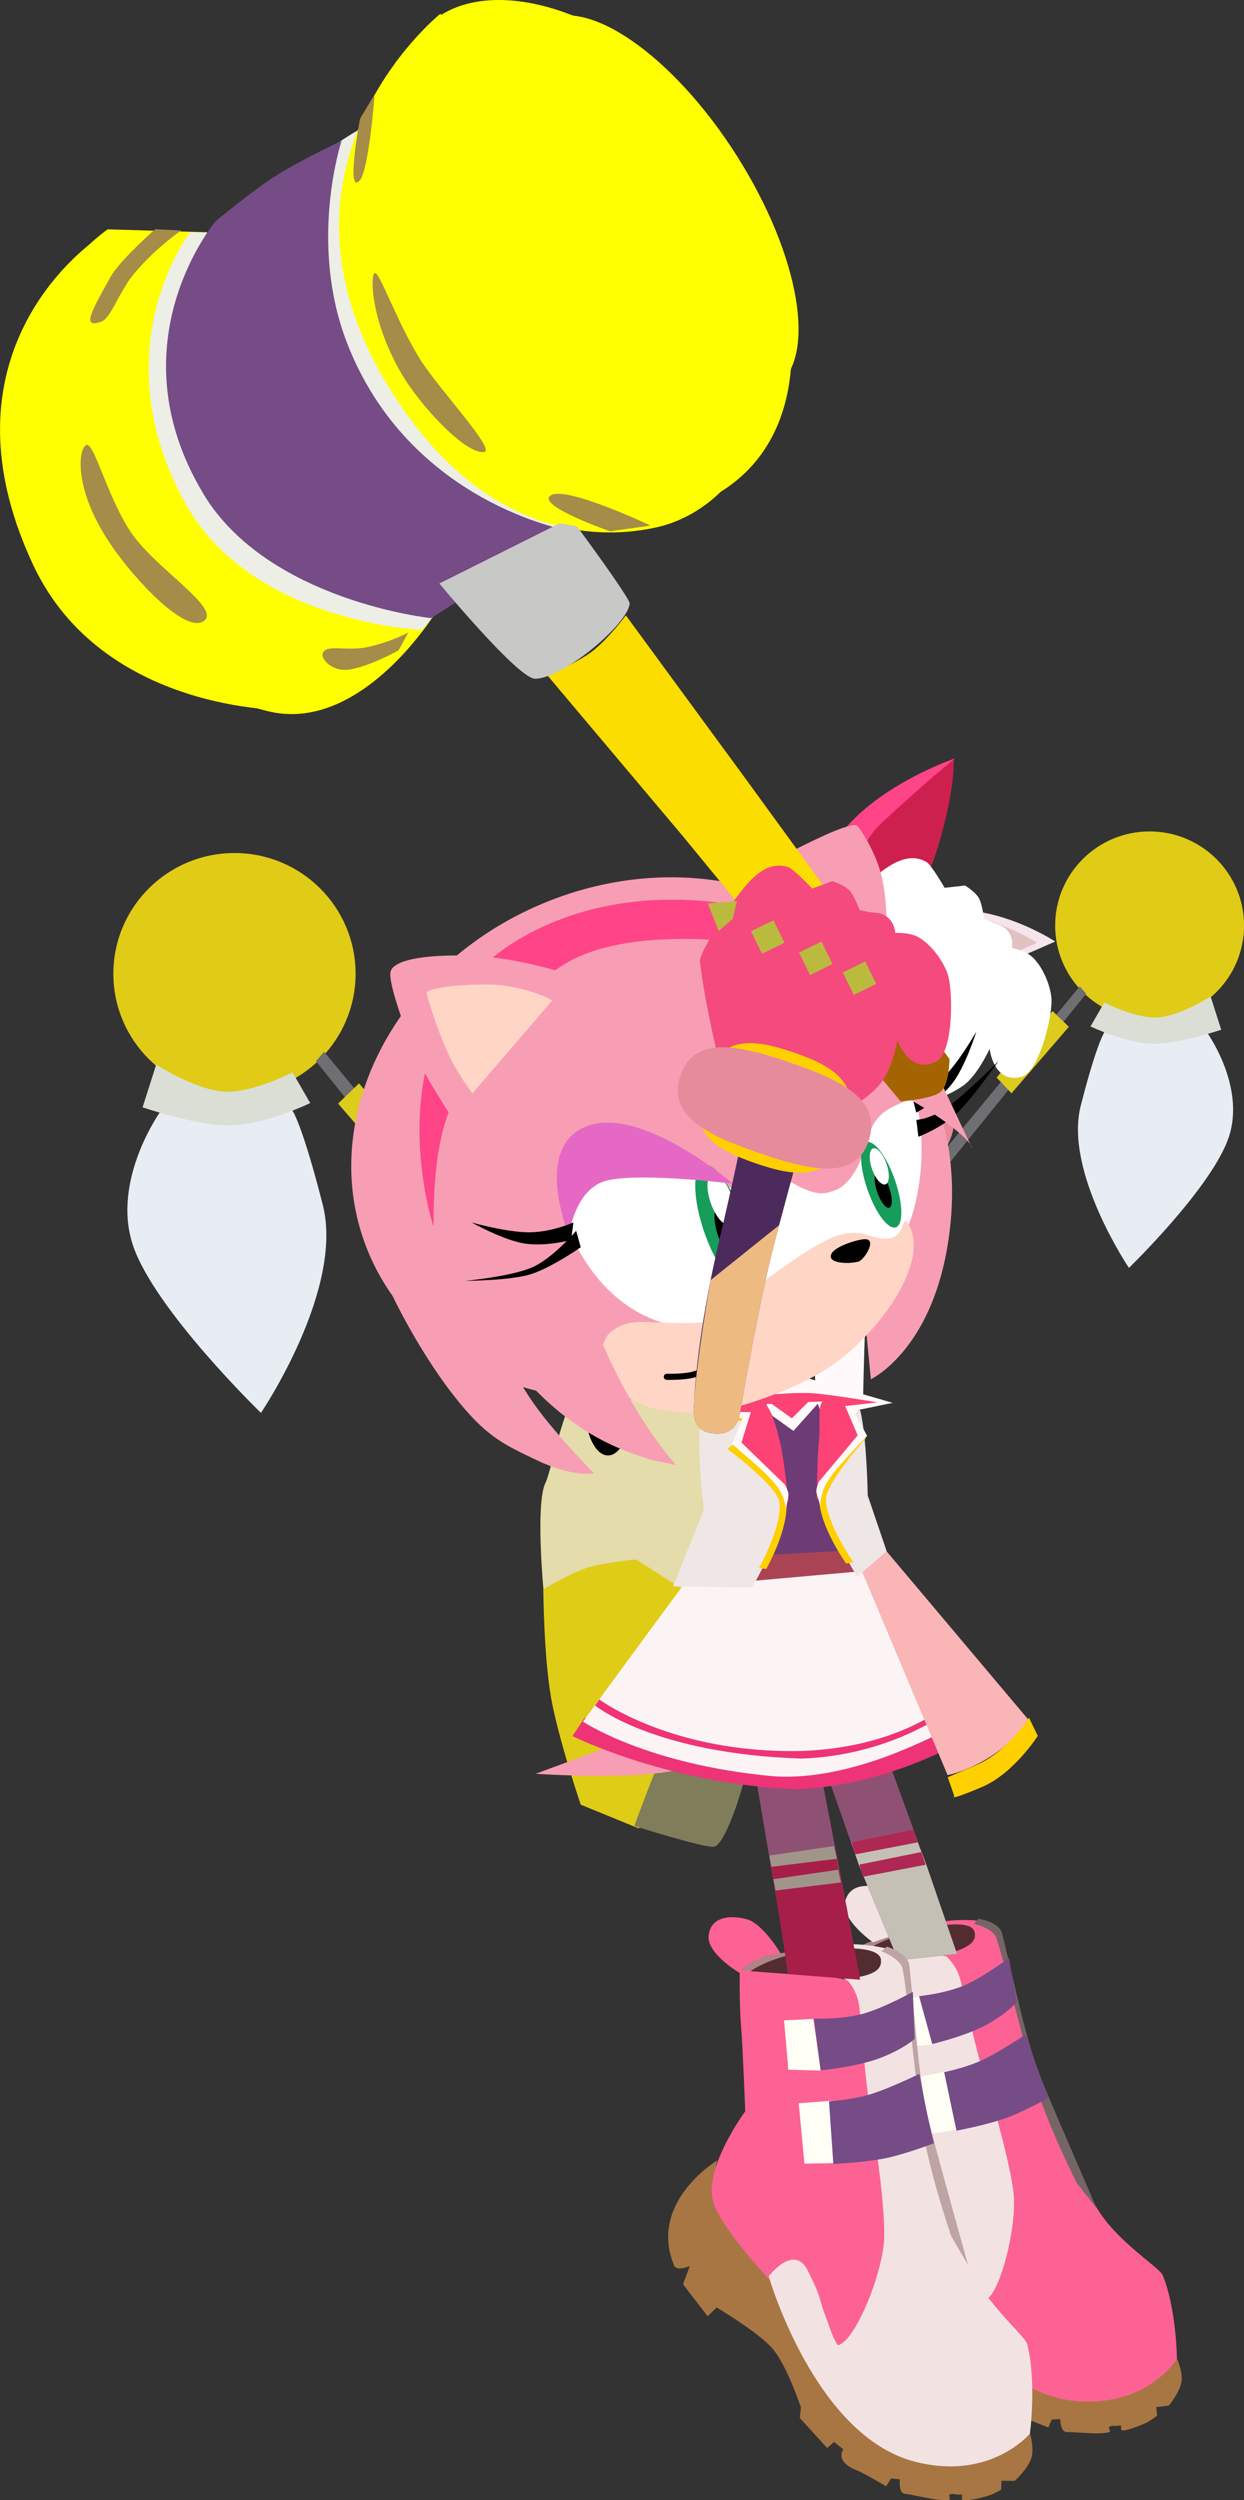 <svg version="1.1" xmlns="http://www.w3.org/2000/svg" xmlns:xlink="http://www.w3.org/1999/xlink" width="25.461" height="51.161" viewBox="0,0,25.461,51.161"><rect x="0" y="0" width="25.461" height="51.161" fill="#333333" stroke="none"/><g transform="translate(-224.111,-148.491)"><g data-paper-data="{&quot;isPaintingLayer&quot;:true}" fill-rule="nonzero" stroke-miterlimit="10" stroke-dasharray="" stroke-dashoffset="0" style="mix-blend-mode: normal"><g data-paper-data="{&quot;index&quot;:null}" stroke="none" stroke-width="0" stroke-linecap="butt" stroke-linejoin="miter"><g data-paper-data="{&quot;index&quot;:null}"><path d="M243.628,164.017c0,0 0.049,0.457 -0.248,1.558c-0.592,2.196 -1.808,2.402 -1.808,2.402c0,0 -0.548,-0.708 -0.143,-1.745c0.416,-1.062 2.198,-2.216 2.198,-2.216z" data-paper-data="{&quot;index&quot;:null}" fill="#ce204f"/><path d="M242.127,165.358c-0.83,0.783 -0.583,2.564 -0.583,2.564c0,0 -1.552,-1.1 0.069,-2.695c0.813,-0.8 2.048,-1.219 2.048,-1.219c0,0 -0.704,0.567 -1.534,1.35z" fill="#ff4488"/></g><g data-paper-data="{&quot;index&quot;:null}"><path d="M241.657,168.075c0,0 0.791,-0.709 1.42,-0.886c1.244,-0.351 2.631,0.568 2.631,0.568c0,0 -1.227,0.543 -2.021,0.869c-1.084,0.445 -2.03,-0.551 -2.03,-0.551z" fill="#f5e4ec"/><path d="M243.144,167.309c1.037,-0.293 2.192,0.474 2.192,0.474c0,0 -1.022,0.452 -1.684,0.724c-0.903,0.371 -1.692,-0.459 -1.692,-0.459c0,0 0.659,-0.59 1.183,-0.738z" fill="#e2c1c1"/></g></g><g data-paper-data="{&quot;index&quot;:null}" stroke-width="0" stroke-linecap="butt" stroke-linejoin="miter"><g data-paper-data="{&quot;index&quot;:null}"><path d="M247.64,169.356c-1.067,0 -1.933,-0.862 -1.933,-1.926c0,-1.063 0.865,-1.926 1.933,-1.926c1.067,0 1.933,0.862 1.933,1.926c0,1.063 -0.865,1.926 -1.933,1.926z" fill="#e0cb17" stroke="none"/><path d="M247.711,169.255c-0.659,0 -1.194,-0.533 -1.194,-1.19c0,-0.657 0.535,-1.19 1.194,-1.19c0.659,0 1.194,0.533 1.194,1.19c0,0.657 -0.535,1.19 -1.194,1.19z" fill="#e0cb17" stroke="#000000"/><path d="M247.217,174.435c0,0 -1.331,-1.967 -0.986,-3.32c0.333,-1.302 0.486,-1.505 0.486,-1.505l2.103,0.015c0,0 0.786,1.097 0.442,2.131c-0.344,1.033 -2.045,2.679 -2.045,2.679z" fill="#e8edf4" stroke="#000000"/><path d="M247.738,169.85c-0.584,-0.003 -1.307,-0.356 -1.307,-0.356l0.282,-0.49c0,0 0.638,0.333 1.092,0.307c0.454,-0.026 1.083,-0.43 1.083,-0.43l0.218,0.681c0,0 -0.857,0.29 -1.369,0.288z" fill="#dbded5" stroke="#000000"/></g><g data-paper-data="{&quot;index&quot;:null}" stroke="none"><path d="M242.045,174.358c0,0.418 -0.163,0.756 -0.364,0.756c-0.201,0 -0.364,-0.339 -0.364,-0.756c0,-0.418 0.163,-0.756 0.364,-0.756c0.201,0 0.364,0.339 0.364,0.756z" fill="#000000"/><path d="M240.275,178.877c0.21,0 0.987,2.147 0.987,2.147c0,0 -1.05,0.333 -1.26,0.333c-0.21,0 -0.562,-1.208 -0.562,-1.391c0,-0.184 0.625,-1.089 0.835,-1.089z" fill="#807d5a"/><path d="M241.444,174.885l-0.101,-0.313l4.867,-5.898l0.132,0.151z" fill="#6e6e73"/><path d="M245.653,169.179l0.334,0.323l-1.174,1.361l-0.304,-0.323z" fill="#ddcb1e"/></g></g><g data-paper-data="{&quot;index&quot;:null}" stroke-width="0" stroke-linecap="butt" stroke-linejoin="miter"><g data-paper-data="{&quot;index&quot;:null}"><path d="M226.431,168.416c0,-1.364 1.11,-2.47 2.479,-2.47c1.369,0 2.479,1.106 2.479,2.47c0,1.364 -1.11,2.47 -2.479,2.47c-1.369,0 -2.479,-1.106 -2.479,-2.47z" fill="#e0cb17" stroke="none"/><path d="M227.287,169.231c0,-0.843 0.686,-1.526 1.532,-1.526c0.846,0 1.532,0.683 1.532,1.526c0,0.843 -0.686,1.526 -1.532,1.526c-0.846,0 -1.532,-0.683 -1.532,-1.526z" fill="#e0cb17" stroke="#000000"/><path d="M226.83,173.965c-0.442,-1.326 0.566,-2.733 0.566,-2.733l2.698,-0.019c0,0 0.197,0.26 0.623,1.931c0.443,1.735 -1.265,4.258 -1.265,4.258c0,0 -2.181,-2.111 -2.623,-3.437z" fill="#e8edf4" stroke="#000000"/><path d="M228.785,171.52c-0.656,0.003 -1.756,-0.37 -1.756,-0.37l0.279,-0.874c0,0 0.806,0.519 1.389,0.552c0.583,0.033 1.401,-0.394 1.401,-0.394l0.362,0.628c0,0 -0.927,0.454 -1.676,0.457z" fill="#dbded5" stroke="#000000"/></g><g data-paper-data="{&quot;index&quot;:null}" stroke="none"><path d="M235.274,178.837c0.206,-0.424 0.5,-2.891 1.791,-2.852c0.2,0.006 1.747,1.304 1.981,2.35c0.319,1.424 -0.696,2.713 -0.696,2.713l-3.115,-0.019c0,0 -0.167,-1.768 0.039,-2.192z" fill="#e4dcaa"/><path d="M236.555,176.333c0.258,0 0.467,0.434 0.467,0.97c0,0.536 -0.209,0.97 -0.467,0.97c-0.258,0 -0.467,-0.434 -0.467,-0.97c0,-0.536 0.209,-0.97 0.467,-0.97z" fill="#000000"/><path d="M235.387,183.213c-0.147,-0.848 -0.156,-2.199 -0.156,-2.199c0,0 0.566,-0.345 0.931,-0.453c0.364,-0.107 0.968,-0.159 0.968,-0.159l1.231,0.785c0,0 0.206,2.988 0.219,3.37c0.026,0.771 -1.402,1.345 -1.402,1.345l-1.181,-0.483c0,0 -0.463,-1.36 -0.611,-2.207z" fill="#dfcc17"/><path d="M237.093,185.855c0,0 0.997,-2.755 1.266,-2.755c0.269,0 1.071,1.161 1.071,1.397c0,0.236 -0.452,1.785 -0.72,1.785c-0.269,0 -1.616,-0.427 -1.616,-0.427z" fill="#807d5a"/><path d="M230.576,170.206l0.169,-0.194l6.244,7.566l-0.13,0.401z" fill="#6e6e73"/><path d="M232.926,172.405l-0.389,0.414l-1.506,-1.746l0.428,-0.414z" fill="#ddcb1e"/></g></g><g data-paper-data="{&quot;index&quot;:null}" stroke="none" stroke-width="0" stroke-linecap="butt" stroke-linejoin="miter"><g><path d="M241.44,192.326c0,0 -0.076,0.37 0.121,0.792c0.239,0.513 0.748,0.661 1.264,1.376c1.119,1.55 1.281,3.283 4.533,2.797c0.353,-0.139 0.825,-0.574 0.825,-0.574c0,0 0.142,0.296 0.11,0.509c-0.032,0.214 -0.259,0.489 -0.259,0.489l-0.258,0.032l0.017,0.174c0,0 -0.134,0.112 -0.29,0.177c-0.155,0.064 -0.341,0.131 -0.411,0.126c-0.085,-0.006 0.021,-0.126 -0.088,-0.099c-0.067,0.017 -0.099,-0.005 -0.162,0.012c-0.098,0.026 0.052,0.109 -0.051,0.128c-0.265,0.049 -0.677,-0.016 -0.841,-0.007c-0.137,0.007 -0.139,-0.266 -0.139,-0.266l-0.173,0.008l-0.073,0.164c0,0 -0.461,-0.194 -0.609,-0.23c-0.463,-0.11 -0.317,-0.368 -0.317,-0.368l-0.198,-0.117l-0.117,0.136l-0.609,-0.506l-0.007,-0.207c0,0 -0.381,-0.766 -0.697,-1.049c-0.316,-0.284 -1.198,-0.653 -1.198,-0.653l-0.15,0.194l-0.56,-0.551l0.082,-0.369c0,0 -0.238,0.142 -0.302,0.034c-0.685,-1.157 0.554,-2.151 0.554,-2.151z" data-paper-data="{&quot;index&quot;:null}" fill="#a87643"/><path d="M244.852,193.033c0.407,1.736 -0.498,2.664 -0.498,2.664c0,0 -2.476,-1.71 -2.877,-2.542c-0.299,-0.62 0.368,-1.845 0.368,-1.845c0,0 -0.219,-1.237 -0.31,-1.635c-0.091,-0.398 -0.177,-1.086 -0.177,-1.086c0,0 1.798,-0.188 2.177,-0.055c0.29,0.114 1.084,3.505 1.317,4.499z" data-paper-data="{&quot;index&quot;:null}" fill="#f3e2e2"/><path d="M242.779,188.03c0.099,-0.147 0.83,-0.343 1.61,-0.202c0.234,0.042 0.335,1.341 0.834,2.864c0.279,0.85 0.904,2.066 1.242,2.801c0.363,0.789 1.369,1.376 1.444,1.556c0.27,0.65 0.298,1.708 0.287,1.72c-0.006,0.007 -0.64,1.021 -2.149,0.844c-2.002,-0.236 -3.308,-3.182 -3.308,-3.182c0,0 0.393,-0.697 0.728,-0.23c0.405,0.587 0.266,0.483 0.528,0.944c0.084,0.18 0.239,0.442 0.271,0.427c0.331,-0.151 0.665,-1.564 0.589,-2.209c-0.061,-0.523 -0.324,-1.526 -0.595,-2.383c-0.238,-0.753 -0.364,-1.51 -0.501,-2.003c-0.083,-0.3 -0.29,-0.461 -0.29,-0.461c0,0 -0.852,-0.247 -0.693,-0.484z" data-paper-data="{&quot;index&quot;:null}" fill="#fc6293"/><path d="M246.154,193.168c0,0 -0.617,-1.209 -0.864,-2.079c-0.326,-1.147 -0.654,-2.578 -0.792,-2.953c-0.069,-0.188 -0.452,-0.28 -0.452,-0.28l0.091,-0.102c0,0 0.425,0.058 0.486,0.307c0.35,1.434 0.502,2.255 0.835,3.059c0.24,0.581 1.097,2.555 1.097,2.555z" data-paper-data="{&quot;index&quot;:null}" fill="#766565"/><path d="M243.127,192.161l-0.271,-1.15l0.623,-0.136l0.231,1.194z" data-paper-data="{&quot;index&quot;:null}" fill="#fffff6"/><path d="M242.566,190.392l-0.215,-0.939l0.562,-0.107l0.282,0.977z" data-paper-data="{&quot;index&quot;:null}" fill="#fffff6"/><path d="M244.92,189.46c0,0 -0.173,0.212 -0.594,0.45c-0.421,0.238 -1.135,0.407 -1.135,0.407l-0.268,-0.98c0,0 0.529,-0.053 0.917,-0.217c0.388,-0.165 0.921,-0.563 0.921,-0.563l0.16,0.902z" data-paper-data="{&quot;index&quot;:null}" fill="#754c86"/><path d="M244.653,191.848c-0.384,0.132 -0.966,0.242 -0.966,0.242l-0.252,-1.198c0,0 0.415,-0.08 0.767,-0.241c0.351,-0.16 0.903,-0.53 0.903,-0.53c0,0 0.15,0.453 0.236,0.691c0.086,0.239 0.23,0.608 0.23,0.608c0,0 -0.534,0.296 -0.917,0.428z" data-paper-data="{&quot;index&quot;:null}" fill="#754c86"/><path d="M241.378,188.593c0,0 0.263,-0.251 0.462,-0.337c0.121,-0.052 0.44,-0.135 0.77,-0.258c0.33,-0.123 0.431,-0.102 0.431,-0.102l-1.486,0.695z" data-paper-data="{&quot;index&quot;:null}" fill="#ae8484"/><path d="M244.059,188.035c0.037,0.145 -0.058,0.282 -0.425,0.394c-0.367,0.112 -0.286,0.026 -1.014,0.09c-0.356,0.036 -1.049,0.073 -1.049,0.073c0,0 0.365,-0.364 1.195,-0.575c0.83,-0.211 1.242,-0.187 1.292,0.008z" data-paper-data="{&quot;index&quot;:null}" fill="#532c31"/></g><path d="M241.978,188.236c0,0 -0.646,-0.45 -0.571,-0.821c0.075,-0.371 0.462,-0.387 0.799,-0.267c0.337,0.12 0.653,0.785 0.653,0.785z" fill="#f3e2e2"/></g><g data-paper-data="{&quot;index&quot;:null}" stroke="none" stroke-width="0" stroke-linecap="butt" stroke-linejoin="miter"><path d="M241.788,183.129l1.283,3.521l0.627,1.824l-1.203,0.128l-0.803,-1.942l-1.145,-3.269z" data-paper-data="{&quot;index&quot;:null}" fill="#8e5173"/><path d="M242.796,185.939l0.275,0.71l0.627,1.824l-1.203,0.128l-0.803,-1.942l-0.16,-0.47z" data-paper-data="{&quot;index&quot;:null}" fill="#c5c0b5"/><path d="M241.61,186.437l-0.071,-0.25l1.265,-0.256l0.091,0.259z" fill="#af2753"/><path d="M241.771,186.895l-0.071,-0.25l1.265,-0.256l0.091,0.259z" fill="#af2753"/></g><path d="M240.304,182.793c0,0 -1.381,1.616 -2.164,1.871c-0.851,0.276 -3.066,0.123 -3.066,0.123l2.673,-0.985l1.267,-0.676z" data-paper-data="{&quot;index&quot;:null}" fill="#f79db4" stroke="none" stroke-width="0" stroke-linecap="butt" stroke-linejoin="miter"/><g data-paper-data="{&quot;index&quot;:null}" stroke="none" stroke-width="0" stroke-linecap="butt" stroke-linejoin="miter"><path d="M239.251,188.864c0,0 -0.681,-0.395 -0.636,-0.771c0.044,-0.376 0.429,-0.424 0.774,-0.332c0.346,0.092 0.716,0.729 0.716,0.729z" fill="#fc6293"/><g><path d="M238.795,192.692c0,0 -0.132,0.375 0.011,0.842c0.175,0.569 0.683,0.796 1.117,1.615c0.941,1.775 0.859,3.602 4.315,3.567c0.388,-0.093 0.942,-0.478 0.942,-0.478c0,0 0.105,0.328 0.041,0.546c-0.064,0.218 -0.34,0.472 -0.34,0.472l-0.273,-0.003l-0.007,0.184c0,0 -0.156,0.097 -0.327,0.142c-0.171,0.045 -0.374,0.087 -0.446,0.072c-0.087,-0.018 0.04,-0.128 -0.077,-0.115c-0.072,0.008 -0.102,-0.02 -0.171,-0.011c-0.106,0.013 0.038,0.121 -0.071,0.125c-0.283,0.012 -0.703,-0.114 -0.874,-0.129c-0.143,-0.012 -0.106,-0.297 -0.106,-0.297l-0.181,-0.017l-0.1,0.16c0,0 -0.451,-0.269 -0.601,-0.327c-0.466,-0.182 -0.276,-0.429 -0.276,-0.429l-0.189,-0.151l-0.141,0.124l-0.56,-0.615l0.023,-0.216c0,0 -0.286,-0.852 -0.573,-1.193c-0.288,-0.341 -1.153,-0.853 -1.153,-0.853l-0.184,0.181l-0.503,-0.655l0.138,-0.372c0,0 -0.269,0.113 -0.319,-0.008c-0.545,-1.303 0.887,-2.159 0.887,-2.159z" data-paper-data="{&quot;index&quot;:null}" fill="#a87643"/><path d="M242.245,193.922c0.173,1.866 -0.903,2.701 -0.903,2.701c0,0 -2.33,-2.138 -2.628,-3.062c-0.222,-0.689 0.65,-1.868 0.65,-1.868c0,0 -0.05,-1.319 -0.086,-1.747c-0.037,-0.427 -0.027,-1.157 -0.027,-1.157c0,0 1.899,0.064 2.274,0.257c0.285,0.161 0.622,3.805 0.721,4.874z" data-paper-data="{&quot;index&quot;:null}" fill="#fc6293"/><path d="M240.809,188.413c0.124,-0.139 0.913,-0.237 1.705,0.022c0.237,0.078 0.155,1.445 0.455,3.102c0.167,0.925 0.643,2.281 0.888,3.095c0.264,0.874 1.227,1.63 1.279,1.829c0.187,0.716 0.064,1.821 0.051,1.832c-0.007,0.006 -0.814,0.971 -2.359,0.568c-2.049,-0.535 -2.984,-3.791 -2.984,-3.791c0,0 0.509,-0.668 0.791,-0.134c0.337,0.67 0.207,0.542 0.414,1.059c0.062,0.2 0.185,0.494 0.221,0.484c0.366,-0.109 0.923,-1.522 0.938,-2.205c0.012,-0.554 -0.122,-1.645 -0.28,-2.576c-0.139,-0.818 -0.161,-1.624 -0.232,-2.158c-0.043,-0.324 -0.236,-0.522 -0.236,-0.522c0,0 -0.852,-0.381 -0.651,-0.604z" data-paper-data="{&quot;index&quot;:null}" fill="#f3e2e2"/><path d="M243.58,194.25c0,0 -0.467,-1.348 -0.599,-2.288c-0.174,-1.241 -0.309,-2.779 -0.398,-3.188c-0.045,-0.206 -0.43,-0.356 -0.43,-0.356l0.109,-0.093c0,0 0.434,0.122 0.462,0.39c0.157,1.544 0.197,2.42 0.427,3.305c0.166,0.639 0.773,2.819 0.773,2.819z" data-paper-data="{&quot;index&quot;:null}" fill="#bfa4a4"/><path d="M240.575,192.765l-0.116,-1.236l0.668,-0.052l0.068,1.277z" data-paper-data="{&quot;index&quot;:null}" fill="#fffff6"/><path d="M240.246,190.842l-0.088,-1.009l0.6,-0.03l0.153,1.058z" data-paper-data="{&quot;index&quot;:null}" fill="#fffff6"/><path d="M242.831,190.212c0,0 -0.211,0.196 -0.684,0.383c-0.473,0.187 -1.241,0.26 -1.241,0.26l-0.137,-1.058c0,0 0.558,0.021 0.986,-0.094c0.427,-0.115 1.04,-0.453 1.04,-0.453z" data-paper-data="{&quot;index&quot;:null}" fill="#754c86"/><path d="M243.225,192.347c0,0 -0.598,0.231 -1.017,0.312c-0.418,0.082 -1.041,0.113 -1.041,0.113l-0.089,-1.283c0,0 0.444,-0.024 0.833,-0.14c0.389,-0.116 1.017,-0.421 1.017,-0.421c0,0 0.091,0.493 0.146,0.754c0.055,0.261 0.152,0.666 0.152,0.666z" data-paper-data="{&quot;index&quot;:null}" fill="#754c86"/><path d="M239.269,188.798c0,0 0.31,-0.224 0.529,-0.284c0.133,-0.036 0.478,-0.077 0.839,-0.157c0.361,-0.08 0.464,-0.044 0.464,-0.044l-1.647,0.509z" data-paper-data="{&quot;index&quot;:null}" fill="#ae8484"/><path d="M242.141,188.604c0.017,0.156 -0.101,0.285 -0.499,0.349c-0.398,0.064 -0.301,-0.014 -1.068,-0.052c-0.375,-0.014 -1.102,-0.075 -1.102,-0.075c0,0 0.433,-0.326 1.327,-0.426c0.894,-0.1 1.32,-0.015 1.344,0.195z" data-paper-data="{&quot;index&quot;:null}" fill="#532c31"/></g></g><g data-paper-data="{&quot;index&quot;:null}" stroke="none" stroke-width="0" stroke-linecap="butt" stroke-linejoin="miter"><path d="M240.658,183.458l0.782,4.066l0.273,1.475l-1.471,-0.114l-0.179,-1.176l-0.631,-3.724z" data-paper-data="{&quot;index&quot;:null}" fill="#8e5173"/><path d="M241.18,186.265l0.26,1.26l0.273,1.475l-1.471,-0.114l-0.179,-1.176l-0.208,-1.252z" data-paper-data="{&quot;index&quot;:null}" fill="#a71e48"/><path d="M241.18,186.265l0.057,0.261l-1.339,0.165l-0.043,-0.232z" data-paper-data="{&quot;index&quot;:null}" fill="#a19589"/><path d="M241.265,186.75l0.057,0.261l-1.338,0.165l-0.043,-0.232z" data-paper-data="{&quot;index&quot;:null}" fill="#a19589"/></g><path d="M244.342,183.802c0,0 -1.749,1.22 -3.913,1.3c-2.581,-0.08 -4.602,-1.086 -4.602,-1.086l0.25,-0.377c0,0 1.675,1.194 4.329,1.131c2.283,-0.091 3.735,-1.35 3.735,-1.35z" data-paper-data="{&quot;index&quot;:null}" fill="#ee3377" stroke="none" stroke-width="0" stroke-linecap="butt" stroke-linejoin="miter"/><path d="M242.162,180.256l2.008,3.234c0,0 -2.281,1.502 -4.26,1.345c-2.579,-0.242 -3.867,-1.116 -3.867,-1.116l1.322,-1.803l1.249,-1.69z" data-paper-data="{&quot;index&quot;:null}" fill="#fcf4f4" stroke="none" stroke-width="0" stroke-linecap="butt" stroke-linejoin="miter"/><path d="M243.963,183.179c0,0 -1.277,1.217 -3.441,1.297c-3.032,-0.095 -4.232,-1.086 -4.232,-1.086l0.088,-0.123c0,0 1.498,1.116 4.152,1.053c2.388,-0.094 3.344,-1.283 3.344,-1.283z" data-paper-data="{&quot;index&quot;:null}" fill="#ee3377" stroke="none" stroke-width="0" stroke-linecap="butt" stroke-linejoin="miter"/><g data-paper-data="{&quot;index&quot;:null}" stroke="none" stroke-width="0" stroke-linecap="butt" stroke-linejoin="miter"><path d="M243.505,184.813l-1.994,-4.742l0.575,-0.039l3.085,3.662c0,0 -0.438,0.674 -1.331,1.018c-0.218,0.084 -0.334,0.101 -0.334,0.101z" fill="#fab5b7"/><path d="M244.085,184.613c0.638,-0.266 1.086,-0.973 1.086,-0.973l0.18,0.371c0,0 -0.488,0.768 -1.138,1.045c-0.725,0.309 -0.571,0.185 -0.571,0.185l-0.133,-0.382c0,0 -0.132,0.051 0.577,-0.245z" fill="#fed000"/></g><path d="M239.41,180.85l0.384,-0.584l1.572,-0.114l0.388,0.489z" data-paper-data="{&quot;index&quot;:null}" fill="#aa4455" stroke="none" stroke-width="0" stroke-linecap="butt" stroke-linejoin="miter"/><path d="M241.785,180.201l-3.371,0.183l0.164,-0.997l0.046,-2.261c0,0 0.72,0.08 1.182,0.082c0.463,0.003 1.152,-0.069 1.152,-0.069c0,0 0.547,0.796 0.686,1.404c0.139,0.608 0.141,1.658 0.141,1.658z" data-paper-data="{&quot;index&quot;:null}" fill="#6d3b75" stroke="none" stroke-width="0" stroke-linecap="butt" stroke-linejoin="miter"/><path d="M241.658,180.753c0,0 -0.63,-0.99 -0.73,-1.51c-0.018,-0.093 -0.043,-0.28 -0.043,-0.28c0,0 0.077,-0.296 0.754,-0.829c0.148,-0.117 0.059,-0.2 0.09,-0.419c0.01,-0.069 -0.216,-0.386 -0.216,-0.386c0,0 0.132,-0.063 0.207,0.03c0.133,0.564 0.151,1.735 0.151,1.735l0.387,1.137z" data-paper-data="{&quot;index&quot;:null}" fill="#efe6e6" stroke="none" stroke-width="0" stroke-linecap="butt" stroke-linejoin="miter"/><path d="M237.886,180.951l0.63,-1.564c0,0 -0.24,-1.878 0.048,-2.235c0.075,-0.093 0.603,0.022 0.603,0.022c0,0 0.18,0.033 0.187,0.346c0.001,0.064 -0.189,0.35 -0.179,0.419c0.032,0.219 0.114,0.336 0.263,0.453c0.677,0.534 0.754,0.829 0.754,0.829c0,0 -0.025,0.187 -0.043,0.28c-0.1,0.52 -0.644,1.476 -0.644,1.476z" data-paper-data="{&quot;index&quot;:null}" fill="#efe6e6" stroke="none" stroke-width="0" stroke-linecap="butt" stroke-linejoin="miter"/><path d="M239.393,177.445l-0.638,0.003l0.252,-0.297c0,0 0.687,0.04 0.76,0.065c0.117,0.08 0.245,0.489 0.325,0.856c0.066,0.301 0.16,1.149 0.16,1.149c0,0 -0.136,-0.15 -0.285,-0.285c-0.216,-0.196 -0.449,-0.373 -0.605,-0.571c-0.27,-0.361 0.03,-0.92 0.03,-0.92z" data-paper-data="{&quot;index&quot;:null}" fill="#fd4275" stroke="none" stroke-width="0" stroke-linecap="butt" stroke-linejoin="miter"/><path d="M239.647,180.577c0,0 0.475,-0.856 0.419,-1.343c-0.038,-0.33 -1.07,-1.096 -1.07,-1.096l0.161,-0.112c0,0 1.016,0.876 1.047,1.179c0.058,0.573 -0.41,1.391 -0.41,1.391z" data-paper-data="{&quot;index&quot;:null}" fill="#fed000" stroke="none" stroke-width="0" stroke-linecap="butt" stroke-linejoin="miter"/><path d="M239.094,178.04l0.224,-0.538l-0.752,0.018l0.263,-0.393l0.187,0.036l-0.204,0.218l0.667,0.005l-0.192,0.624l0.889,0.861c0,0 0.076,0.139 0.073,0.203c-0.002,0.063 -0.052,0.284 -0.052,0.284c0,0 -0.017,-0.166 -0.104,-0.327c-0.084,-0.158 -0.237,-0.31 -0.32,-0.392c-0.195,-0.193 -0.678,-0.597 -0.678,-0.597z" data-paper-data="{&quot;index&quot;:null}" fill="#fff9f9" stroke="none" stroke-width="0" stroke-linecap="butt" stroke-linejoin="miter"/><path d="M238.533,177.586l0.044,-0.076h0.73l-0.022,0.054z" data-paper-data="{&quot;index&quot;:null}" fill="#fed000" stroke="none" stroke-width="0" stroke-linecap="butt" stroke-linejoin="miter"/><path d="M240.35,177.771l-0.432,-0.309c0,0 -0.036,-0.084 -0.065,-0.13c-0.029,-0.047 -0.063,-0.113 -0.063,-0.113c0,0 0.381,-0.013 0.573,-0.025c0.195,-0.012 0.664,-0.179 0.664,-0.179z" data-paper-data="{&quot;index&quot;:null}" fill="#fff9f9" stroke="none" stroke-width="0" stroke-linecap="butt" stroke-linejoin="miter"/><path d="M240.318,177.514l-0.423,-0.302l0.766,-0.04z" data-paper-data="{&quot;index&quot;:null}" fill="#fd4275" stroke="none" stroke-width="0" stroke-linecap="butt" stroke-linejoin="miter"/><g data-paper-data="{&quot;index&quot;:null}" stroke="none" stroke-width="0" stroke-linecap="butt" stroke-linejoin="miter"><path d="M240.824,177.074c-0.127,-1.176 -0.07,-2.555 0.005,-3.463c0.108,-1.299 0.166,-2.459 0.166,-2.459c0,0 0.518,-0.164 0.811,-0.022c0.292,0.141 0.403,0.148 0.403,0.148c0,0 -0.245,2.039 -0.288,2.563c-0.071,0.86 -0.118,1.953 -0.144,3.204c-0.007,0.313 -0.174,0.492 -0.494,0.498c-0.215,0.004 -0.417,-0.079 -0.459,-0.468z" data-paper-data="{&quot;index&quot;:null}" fill="#4c2b5c"/><path d="M241.283,177.542c-0.215,0.004 -0.417,-0.079 -0.459,-0.468c-0.093,-0.854 -0.049,-2.626 -0.049,-2.626l1.22,-1.322c0,0 -0.061,0.568 -0.074,0.713c-0.072,0.86 -0.118,1.953 -0.144,3.204c-0.007,0.313 -0.174,0.492 -0.494,0.498z" data-paper-data="{&quot;index&quot;:null}" fill="#fff9fb"/><path d="M240.969,167.515c0.018,-0.134 0.762,-0.878 1.142,-1.161c0.208,-0.154 0.594,-0.444 0.967,-0.221c0.095,0.057 0.367,0.525 0.367,0.525l0.417,-0.047c0,0 0.214,0.129 0.286,0.262c0.072,0.133 0.099,0.414 0.099,0.414c0,0 0.151,0.082 0.269,0.117c0.384,0.116 0.307,0.485 0.307,0.485c0,0 0.288,0.052 0.437,0.204c0.236,0.24 0.374,0.649 0.373,0.884c-0.002,0.398 -0.27,1.474 -0.631,1.555c-0.563,0.126 -0.636,-0.581 -0.636,-0.581c0,0 -0.247,0.549 -0.546,0.758c-0.461,0.321 -0.823,0.295 -0.823,0.295l-2.13,-1.221c0,0 -0.013,-1.424 0.103,-2.267z" data-paper-data="{&quot;index&quot;:null}" fill="#ffffff"/><g data-paper-data="{&quot;index&quot;:null}"><path d="M243.143,171.561c-0.317,1.017 -1.04,0.92 -1.861,0.65c-0.821,-0.27 -1.445,-0.617 -1.112,-1.628c0.333,-1.011 1.04,-0.92 1.861,-0.65c0.821,0.27 1.428,0.612 1.112,1.628z" fill="#fed000"/><path d="M243.594,171.709c-0.251,0.832 -1.173,0.644 -2.243,0.292c-1.07,-0.352 -1.903,-0.742 -1.631,-1.567c0.272,-0.825 1.173,-0.644 2.243,-0.292c1.07,0.352 1.882,0.735 1.631,1.567z" fill="#e68b9c"/></g></g><path d="M241.5,177.313c0,0 0.357,0.321 0.126,0.709c-0.134,0.213 -0.347,0.617 -0.542,0.834c-0.134,0.15 -0.254,0.313 -0.254,0.313c0,0 0.006,-0.853 0.039,-1.16c0.041,-0.373 -0.03,-0.745 0.078,-0.837c0.03,-0.014 -1.68,0.073 -1.582,0.048c0.056,-0.014 0.264,-0.147 0.573,-0.21c0.18,-0.037 0.443,-0.012 0.602,-0.029c0.203,-0.021 0.938,0.032 0.938,0.032l0.625,0.177z" data-paper-data="{&quot;index&quot;:null}" fill="#fd4275" stroke="none" stroke-width="0" stroke-linecap="butt" stroke-linejoin="miter"/><path d="M241.431,180.487c0,0 -0.551,-0.765 -0.554,-1.34c-0.001,-0.304 0.918,-1.282 0.918,-1.282l0.034,0.06c0,0 -0.809,0.904 -0.812,1.237c-0.005,0.49 0.558,1.292 0.558,1.292z" data-paper-data="{&quot;index&quot;:null}" fill="#fed000" stroke="none" stroke-width="0" stroke-linecap="butt" stroke-linejoin="miter"/><path d="M241.859,177.873c0,0 -0.439,0.452 -0.612,0.665c-0.074,0.09 -0.21,0.258 -0.277,0.423c-0.069,0.17 -0.069,0.336 -0.069,0.336c0,0 -0.073,-0.214 -0.082,-0.277c-0.009,-0.063 0.052,-0.209 0.052,-0.209l0.794,-0.949l-0.256,-0.6l0.663,-0.075c0,0 -0.933,-0.157 -1.31,-0.186c-0.311,-0.024 -0.792,0.021 -0.792,0.021l0.692,-0.324l1.72,0.499l-0.802,0.165l0.279,0.511z" data-paper-data="{&quot;index&quot;:null}" fill="#fff9f9" stroke="none" stroke-width="0" stroke-linecap="butt" stroke-linejoin="miter"/><path d="M238.12,171.098c0,0 -1.287,-0.373 -2.047,0.278c-1.229,1.053 -0.119,2.784 -0.119,2.784c0,0 -0.88,-1.088 -0.544,-2.072c0.222,-0.65 0.434,-0.953 1.116,-1.151c0.764,-0.222 1.594,0.162 1.594,0.162z" data-paper-data="{&quot;index&quot;:null}" fill="#000000" stroke="none" stroke-width="0" stroke-linecap="butt" stroke-linejoin="miter"/><path d="M242.803,169.452c1.113,2.655 -0.48,5.854 -3.558,7.145c-3.078,1.291 -6.477,0.185 -7.59,-2.47c-1.113,-2.655 0.48,-5.854 3.558,-7.145c3.078,-1.291 6.477,-0.185 7.59,2.47z" data-paper-data="{&quot;index&quot;:null}" fill="#f79eb4" stroke="none" stroke-width="0" stroke-linecap="butt" stroke-linejoin="miter"/><path d="M243.294,171.139c-0,-0.017 0.437,0.949 0.261,2.481c-0.278,2.469 -1.62,3.094 -1.62,3.094l-0.092,-0.95c0,0 0.765,-2.19 0.889,-2.945c0.125,-0.754 -0.145,-1.908 -0.145,-1.907" data-paper-data="{&quot;index&quot;:null}" fill="#f79eb4" stroke="#f89db5" stroke-width="0" stroke-linecap="butt" stroke-linejoin="round"/><path d="M240.197,172.616c0.622,0.389 0.8,0.301 0.987,0.238c0.321,-0.108 0.548,-0.537 0.661,-0.986c0.162,-0.642 0.492,-0.707 0.901,-0.891c0.062,-0.028 0.09,-0.217 0.179,0.373c0.189,1.252 -0.222,2.372 -0.354,2.436c-0.528,0.255 -0.584,-0.303 -1.647,0.229c-0.605,0.303 -1.719,1.596 -2.395,1.68c-1.401,-0.03 -2.129,-0.882 -2.502,-1.497c-1.12,-1.848 0.137,-1.472 0.565,-1.604c2.851,-0.077 1.863,0.175 3.31,0.433z" data-paper-data="{&quot;index&quot;:null}" fill="#ffffff" stroke="none" stroke-width="0" stroke-linecap="butt" stroke-linejoin="miter"/><g data-paper-data="{&quot;index&quot;:null}" fill="#ffd5c5" stroke="none" stroke-width="1" stroke-linecap="round" stroke-linejoin="round"><path d="M242.664,173.478c0.315,0.448 0.072,1.049 -0.174,1.486c-0.04,0.071 -0.356,0.629 -1.017,1.209c-0.829,0.727 -2.179,1.079 -2.563,1.189c-0.458,0.131 -1.438,-0.03 -1.617,-0.111c-1.284,-0.581 -0.815,-1.319 -0.751,-1.431c0.03,-0.053 0.241,-0.251 0.576,-0.274c0.327,-0.023 1.291,0.082 1.555,-0.043c0.284,-0.134 1.665,-1.353 2.502,-1.703c0.175,-0.071 0.428,-0.109 0.614,-0.058c0.242,0.066 0.629,0.225 0.775,-0.114c0.024,-0.055 0.065,-0.2 0.1,-0.151z"/><path d=""/></g><g data-paper-data="{&quot;index&quot;:null}" fill="#000000" stroke="none" stroke-width="1" stroke-linecap="round" stroke-linejoin="round"><path d="M241.136,174.133c0.096,-0.157 0.606,-0.308 0.716,-0.282c0.19,0.046 -0.063,0.42 -0.167,0.455c-0.234,0.06 -0.675,0.033 -0.549,-0.174z"/><path d=""/></g><path d="M235.515,173.563c-0.002,-0.057 0.641,1.787 1.002,2.59c0.679,1.513 1.43,2.313 1.43,2.313c0,0 -0.421,-0.078 -0.527,-0.111c-0.33,-0.101 -0.63,-0.213 -0.94,-0.37c-0.73,-0.37 -1.348,-0.92 -1.856,-1.558c-0.338,-0.425 -1.371,-2.474 -1.356,-2.496" data-paper-data="{&quot;index&quot;:null}" fill="#f79eb4" stroke="#f89db5" stroke-width="0" stroke-linecap="butt" stroke-linejoin="round"/><path d="M233.168,173.94c-0.008,0.019 1.347,2.488 1.783,3.149c0.436,0.661 1.314,1.546 1.314,1.546c0,0 -0.404,0.101 -1.166,-0.264c-0.673,-0.322 -1.04,-0.474 -1.707,-1.33c-0.866,-1.11 -1.682,-2.792 -1.656,-3.193" data-paper-data="{&quot;index&quot;:null}" fill="#f79eb4" stroke="#f89db5" stroke-width="0" stroke-linecap="butt" stroke-linejoin="round"/><g data-paper-data="{&quot;index&quot;:null}" fill="#ff4488" stroke="none" stroke-width="1" stroke-linecap="round" stroke-linejoin="round"><path d="M239.654,167.825c-0.101,-0.018 -2.675,-0.447 -4.03,0.42c-1.068,0.683 -1.476,1.416 -2.18,2.679c-0.543,0.974 -0.437,2.631 -0.465,2.653c-0.002,0.002 -1.279,-3.913 1.616,-5.783c2.355,-1.484 5.085,-0.688 5.215,-0.615"/><path d=""/></g><path d="M240.336,168.733c-0.014,0.026 0.383,-0.679 2.196,-0.967c0.324,-0.05 -0.572,0.192 -0.039,0.778c0.56,0.501 0.913,1.376 0.897,1.381c-0.022,0.007 -0.101,-0.648 -1.212,-0.611c-0.607,0.02 -1.196,0.363 -1.214,0.397" data-paper-data="{&quot;index&quot;:null}" fill="#f79eb4" stroke="#f89db5" stroke-width="0" stroke-linecap="butt" stroke-linejoin="round"/><path d="M239.569,169.096c-0.024,-0.08 0.229,-1.661 0.39,-2.003c0.161,-0.342 0.289,-0.471 0.835,-0.734c1.933,-0.711 1.218,1.012 1.218,1.012c0,0 0.28,-0.696 -0.356,-0.277c-0.882,0.582 -1.248,1.52 -1.311,1.638" data-paper-data="{&quot;index&quot;:null}" fill="#f79eb4" stroke="#f89db5" stroke-width="0" stroke-linecap="butt" stroke-linejoin="round"/><g data-paper-data="{&quot;index&quot;:null}" stroke="none" stroke-width="1" stroke-linecap="round" stroke-linejoin="round"><g fill="#f79eb4"><path d="M233.421,171.482c-0.16,-0.322 -0.552,-0.829 -0.816,-1.452c-0.264,-0.623 -0.546,-1.445 -0.501,-1.653c0.059,-0.272 0.852,-0.365 1.717,-0.327c0.865,0.039 2.056,0.377 2.156,0.5"/></g><g fill="#ffd5c5"><path d="M233.778,170.867c-0.043,-0.074 -0.301,-0.392 -0.509,-0.848c-0.207,-0.456 -0.435,-1.178 -0.426,-1.209c0.035,-0.128 0.934,-0.196 1.406,-0.168c0.471,0.029 1.009,0.214 1.163,0.324"/></g></g><g data-paper-data="{&quot;index&quot;:null}" fill="#f79eb4" stroke="none" stroke-width="1" stroke-linecap="round" stroke-linejoin="round"><path d="M238.973,166.713c0.238,-0.196 0.5,-0.381 1.095,-0.68c0.595,-0.299 1.331,-0.68 1.568,-0.657c0.048,0.005 0.405,0.554 0.52,1.05c0.179,0.775 0.074,1.717 0.071,1.732"/><path d=""/></g><path d="M243.589,170.678c-0.278,0.344 -0.725,0.58 -0.725,0.58l-0.085,-0.338c0,0 0.285,-0.042 0.621,-0.362c0.336,-0.32 0.695,-0.961 0.695,-0.961c0,0 -0.229,0.737 -0.507,1.081z" data-paper-data="{&quot;index&quot;:null}" fill="#000000" stroke="none" stroke-width="0" stroke-linecap="butt" stroke-linejoin="miter"/><path d="M243.7,171.27c-0.32,0.306 -0.793,0.482 -0.793,0.482l-0.041,-0.346c0,0 0.288,-0.005 0.663,-0.28c0.375,-0.275 1.016,-0.921 1.016,-0.921c0,0 -0.525,0.758 -0.845,1.064z" data-paper-data="{&quot;index&quot;:null}" fill="#000000" stroke="none" stroke-width="0" stroke-linecap="butt" stroke-linejoin="miter"/><path d="M240.94,169.819c-0.049,-0.012 0.47,-0.061 1.456,0.066c0.283,0.037 0.945,0.633 0.987,0.778c0.259,0.553 0.621,1.317 0.622,1.316c0.023,-0.036 -0.263,-0.413 -1.199,-0.948c-0.316,-0.178 -1.361,-0.323 -1.5,-0.356" data-paper-data="{&quot;index&quot;:null}" fill="#f79eb4" stroke="#f89db5" stroke-width="0" stroke-linecap="butt" stroke-linejoin="round"/><g data-paper-data="{&quot;index&quot;:null}" stroke="none" stroke-linecap="butt" stroke-linejoin="miter"><path d="M238.525,173.704c-0.235,-0.681 -0.247,-1.295 -0.027,-1.371c0.22,-0.076 0.59,0.414 0.825,1.095c0.235,0.681 0.247,1.295 0.027,1.371c-0.22,0.076 -0.59,-0.414 -0.825,-1.095z" fill="#169c5b" stroke-width="NaN"/><path d="M238.805,173.201c0.097,-0.033 0.255,0.17 0.353,0.455c0.098,0.284 0.1,0.542 0.003,0.576c-0.097,0.033 -0.255,-0.17 -0.353,-0.455c-0.098,-0.284 -0.1,-0.542 -0.003,-0.576z" fill="#000000" stroke-width="0"/><path d="M238.657,173.105c-0.099,-0.288 -0.085,-0.554 0.032,-0.594c0.117,-0.04 0.292,0.16 0.392,0.448c0.099,0.288 0.085,0.554 -0.032,0.594c-0.117,0.04 -0.292,-0.16 -0.392,-0.448z" fill="#ffffff" stroke-width="0"/></g><g data-paper-data="{&quot;index&quot;:null}" stroke="none" stroke-linecap="butt" stroke-linejoin="miter"><path d="M241.865,172.832c-0.166,-0.48 -0.175,-0.913 -0.019,-0.967c0.155,-0.054 0.416,0.292 0.582,0.773c0.166,0.48 0.175,0.913 0.019,0.967c-0.155,0.054 -0.416,-0.292 -0.582,-0.773z" fill="#169c5b" stroke-width="NaN"/><path d="M242.064,172.883c-0.069,-0.201 -0.07,-0.382 -0.002,-0.406c0.068,-0.024 0.18,0.12 0.249,0.321c0.069,0.201 0.07,0.382 0.002,0.406c-0.068,0.024 -0.18,-0.12 -0.249,-0.321z" fill="#000000" stroke-width="0"/><path d="M241.958,172.41c-0.07,-0.203 -0.06,-0.391 0.022,-0.419c0.082,-0.028 0.206,0.113 0.276,0.316c0.07,0.203 0.06,0.391 -0.022,0.419c-0.082,0.028 -0.206,-0.113 -0.276,-0.316z" fill="#ffffff" stroke-width="0"/></g><path d="M235.753,173.765c0,0 -0.752,-1.81 0.373,-2.232c1.126,-0.421 2.983,1.179 2.983,1.179c0,0 -2.127,-0.263 -2.687,-0.029c-0.56,0.235 -0.669,1.081 -0.669,1.081z" data-paper-data="{&quot;index&quot;:null}" fill="#e569c4" stroke="none" stroke-width="0" stroke-linecap="butt" stroke-linejoin="miter"/><path d="M239.035,176.343c0,0 -0.532,0.216 -0.723,0.273c-0.191,0.057 -0.553,0.048 -0.553,0.048" data-paper-data="{&quot;index&quot;:null}" fill="none" stroke="#000000" stroke-width="0.125" stroke-linecap="round" stroke-linejoin="miter"/><path d="M235.8,173.863c0,0 -0.486,0.136 -0.925,0.078c-0.439,-0.058 -1.112,-0.435 -1.112,-0.435c0,0 0.709,0.201 1.173,0.201c0.465,0.001 0.911,-0.202 0.911,-0.202l-0.047,0.358z" data-paper-data="{&quot;index&quot;:null}" fill="#000000" stroke="none" stroke-width="0" stroke-linecap="butt" stroke-linejoin="miter"/><path d="M233.637,174.7c0,0 0.964,-0.09 1.386,-0.285c0.422,-0.195 0.88,-0.739 0.88,-0.739l0.094,0.337c0,0 -0.602,0.42 -1.024,0.552c-0.422,0.132 -1.335,0.135 -1.335,0.135z" data-paper-data="{&quot;index&quot;:null}" fill="#000000" stroke="none" stroke-width="0" stroke-linecap="butt" stroke-linejoin="miter"/><g data-paper-data="{&quot;index&quot;:null}" stroke-width="0" stroke-linecap="butt" stroke-linejoin="miter"><path d="M228.348,153.244l4.671,7.791c0,0 -1.527,2.495 -3.445,2.004c-1.817,-0.466 -3.068,-1.213 -4.188,-2.874c-2.917,-4.327 0.928,-6.981 0.928,-6.981z" fill="#ffff00" stroke="none"/><path d="M227.817,153.208c0,0 -0.535,0.365 -0.973,0.896c-0.293,0.355 -0.46,0.897 -0.659,0.968c-0.401,0.143 -0.223,-0.179 0.187,-0.913c0.191,-0.342 0.915,-0.977 0.915,-0.977l0.529,0.026z" fill="#a58c48" stroke="#000000"/><path d="M225.869,157.601c0.159,-0.101 0.41,0.981 0.891,1.737c0.481,0.757 1.866,1.578 1.534,1.851c-0.364,0.3 -1.415,-0.817 -1.918,-1.559c-0.752,-1.107 -0.666,-1.928 -0.507,-2.03z" fill="#a58c48" stroke="#000000"/><path d="M232.269,161.798c0,0 -0.536,0.304 -0.973,0.388c-0.392,0.076 -0.598,-0.216 -0.586,-0.299c0.033,-0.236 0.476,-0.062 0.912,-0.153c0.471,-0.098 0.844,-0.299 0.844,-0.299z" fill="#a58c48" stroke="#000000"/><path d="M231.526,156.521c-1.842,-3.074 -0.645,-4.955 -0.645,-4.955c0,0 -0.209,0.071 0.294,-0.25c0.503,-0.321 0.287,-0.124 0.287,-0.124c0,0 -0.69,2.068 0.103,4.121c1.262,3.268 4.52,3.819 4.52,3.819l-0.541,0.247c0,0 -2.706,-0.668 -4.019,-2.858z" fill="#edeee6" stroke="none"/><path d="M227.89,158.767c-1.719,-3.145 0.111,-5.524 0.111,-5.524l0.341,0.004c0,0 -0.935,2.174 -0.203,4.218c1.164,3.253 4.867,3.61 4.867,3.61l-0.256,0.304c0,0 -3.503,-0.13 -4.859,-2.612z" fill="#edeee6" stroke="none"/><path d="M228.271,158.591c-1.851,-3.087 0.254,-5.574 0.254,-5.574c0,0 0.725,-0.605 1.228,-0.926c0.503,-0.321 1.349,-0.718 1.349,-0.718c0,0 -0.686,2.073 0.111,4.134c1.27,3.281 4.533,3.84 4.533,3.84l-2.811,1.793c0,0 -3.347,-0.35 -4.666,-2.55z" fill="#754c86" stroke="none"/><path d="M235.335,156.085c0.719,1.13 3.592,2.399 3.592,2.399c0,0 -0.51,0.602 -1.376,0.797c-1.354,0.304 -3.461,0.08 -5.202,-2.437c-3.319,-4.8 0.779,-8.074 0.779,-8.074c0,0 1.487,6.185 2.206,7.316z" fill="#ffff00" stroke="none"/><path d="M232.73,155.874c0.374,0.588 1.554,1.846 1.283,1.868c-0.401,0.032 -1.312,-0.976 -1.668,-1.576c-0.642,-1.084 -0.66,-2.027 -0.567,-2.086c0.093,-0.059 0.469,1.037 0.951,1.794z" fill="#a58c48" stroke="#000000"/><path d="M231.779,150.421c0,0 -0.118,1.555 -0.305,1.762c-0.291,0.322 0.005,-1.262 0.005,-1.262l0.3,-0.5z" fill="#a58c48" stroke="#000000"/><path d="M235.384,158.628c0.318,-0.202 2.039,0.617 2.039,0.617l-0.826,0.118c0,0 -1.53,-0.533 -1.212,-0.735z" fill="#a58c48" stroke="#000000"/><path d="M238.939,151.408c1.698,2.744 1.983,5.836 -0.049,7.129c-1.457,0.927 -4.119,-0.873 -5.623,-3.313c-1.441,-2.337 -1.598,-5.493 -0.14,-6.42c1.457,-0.927 4.347,0.283 5.792,2.618z" fill="#ffff00" stroke="#000000"/><path d="M235.216,148.94c0.878,-0.559 2.654,0.662 3.968,2.727c1.313,2.064 1.666,4.191 0.788,4.749c-0.878,0.559 -2.654,-0.662 -3.968,-2.727c-1.313,-2.064 -1.666,-4.191 -0.788,-4.749z" fill="#ffff00" stroke="#000000"/><path d="M239.387,164.448l4.157,5.714c0,0 -0.008,0.551 -0.198,0.685c-0.19,0.134 -0.801,0.182 -0.801,0.182l-4.459,-5.429l-2.773,-3.291c0,0 0.597,-0.244 0.921,-0.491c0.324,-0.247 0.686,-0.735 0.686,-0.735z" fill="#fbdd00" stroke="none"/><path d="M235.918,159.259c0,0 1.088,1.472 1.08,1.582c-0.031,0.414 -1.349,1.53 -1.934,1.539c-0.345,0.005 -1.96,-1.949 -1.96,-1.949l2.46,-1.231z" fill="#c8c8c6" stroke="none"/><path d="M226.167,153.325c0,0 -1.963,1.408 -1.831,3.881c0.032,0.6 0.345,1.357 0.657,2.063c0.464,1.049 1.269,2.136 2.252,2.754c1.214,0.764 2.732,1 2.732,1c0,0 -3.768,0.06 -5.189,-2.976c-2.106,-4.5 1.379,-6.721 1.379,-6.721z" fill="#ffff00" stroke="#000000"/><path d="M243.544,170.163c0,0 -0.008,0.551 -0.198,0.685c-0.19,0.134 -0.801,0.182 -0.801,0.182l-1.925,-2.32c0,0 0.204,-0.265 0.528,-0.512c0.324,-0.247 0.679,-0.405 0.679,-0.405z" fill="#a56402" stroke="none"/></g><g stroke="none" stroke-width="0" stroke-linecap="butt" stroke-linejoin="miter"><path d="M238.311,177.291c0.05,-1.182 0.312,-2.536 0.522,-3.424c0.301,-1.268 0.531,-2.407 0.531,-2.407c0,0 0.537,-0.084 0.805,0.099c0.268,0.183 0.376,0.206 0.376,0.206c0,0 -0.546,1.98 -0.667,2.492c-0.199,0.839 -0.408,1.914 -0.621,3.146c-0.053,0.309 -0.246,0.46 -0.563,0.419c-0.213,-0.028 -0.401,-0.14 -0.384,-0.531z" data-paper-data="{&quot;index&quot;:null}" fill="#4c2b5c"/><path d="M238.311,177.291c0.036,-0.858 0.343,-2.604 0.343,-2.604l1.403,-1.125c0,0 -0.145,0.552 -0.179,0.695c-0.199,0.839 -0.408,1.914 -0.621,3.146c-0.053,0.309 -0.246,0.46 -0.563,0.419c-0.213,-0.028 -0.401,-0.14 -0.384,-0.531z" data-paper-data="{&quot;index&quot;:null}" fill="#edbb82"/></g><g data-paper-data="{&quot;index&quot;:null}" stroke="none" stroke-linecap="butt" stroke-linejoin="miter"><path d="M238.891,170.475c0,0 -0.364,-1.441 -0.454,-2.324c-0.014,-0.141 0.555,-1.078 0.872,-1.458c0.173,-0.208 0.492,-0.597 0.926,-0.462c0.111,0.034 0.501,0.442 0.501,0.442l0.411,-0.151c0,0 0.249,0.078 0.354,0.195c0.105,0.117 0.202,0.395 0.202,0.395c0,0 0.173,0.046 0.301,0.053c0.418,0.023 0.431,0.416 0.431,0.416c0,0 0.305,-0.018 0.494,0.099c0.298,0.185 0.539,0.566 0.595,0.804c0.096,0.404 0.09,1.561 -0.257,1.732c-0.54,0.267 -0.788,-0.432 -0.788,-0.432c0,0 -0.115,0.618 -0.367,0.903c-0.388,0.439 -0.762,0.502 -0.762,0.502l-2.46,-0.713z" data-paper-data="{&quot;index&quot;:null}" fill="#f44a7d" stroke-width="0"/><path d="M242.045,168.624l-0.46,0.225l-0.225,-0.46l0.46,-0.225z" data-paper-data="{&quot;index&quot;:null}" fill="#baba3e" stroke-width="NaN"/><path d="M241.15,168.218l-0.46,0.225l-0.225,-0.46l0.46,-0.225z" data-paper-data="{&quot;index&quot;:null}" fill="#baba3e" stroke-width="NaN"/><path d="M240.167,167.782l-0.46,0.225l-0.225,-0.46l0.46,-0.225z" data-paper-data="{&quot;index&quot;:null}" fill="#baba3e" stroke-width="NaN"/><path d="M239.193,166.93l-0.084,0.362l-0.289,0.249l-0.223,-0.565z" data-paper-data="{&quot;index&quot;:null}" fill="#baba3e" stroke-width="0"/><g stroke-width="0"><path d="M241.446,171.669c-0.33,1.012 -1.052,0.907 -1.87,0.626c-0.817,-0.281 -1.436,-0.635 -1.091,-1.642c0.346,-1.007 1.052,-0.907 1.87,-0.626c0.817,0.281 1.42,0.63 1.091,1.642z" data-paper-data="{&quot;index&quot;:null}" fill="#fed000"/><path d="M241.894,171.823c-0.261,0.829 -1.181,0.629 -2.246,0.263c-1.065,-0.366 -1.893,-0.766 -1.611,-1.588c0.282,-0.822 1.181,-0.629 2.246,-0.263c1.065,0.366 1.872,0.759 1.611,1.588z" data-paper-data="{&quot;index&quot;:null}" fill="#e68b9c"/></g></g></g></g></svg>